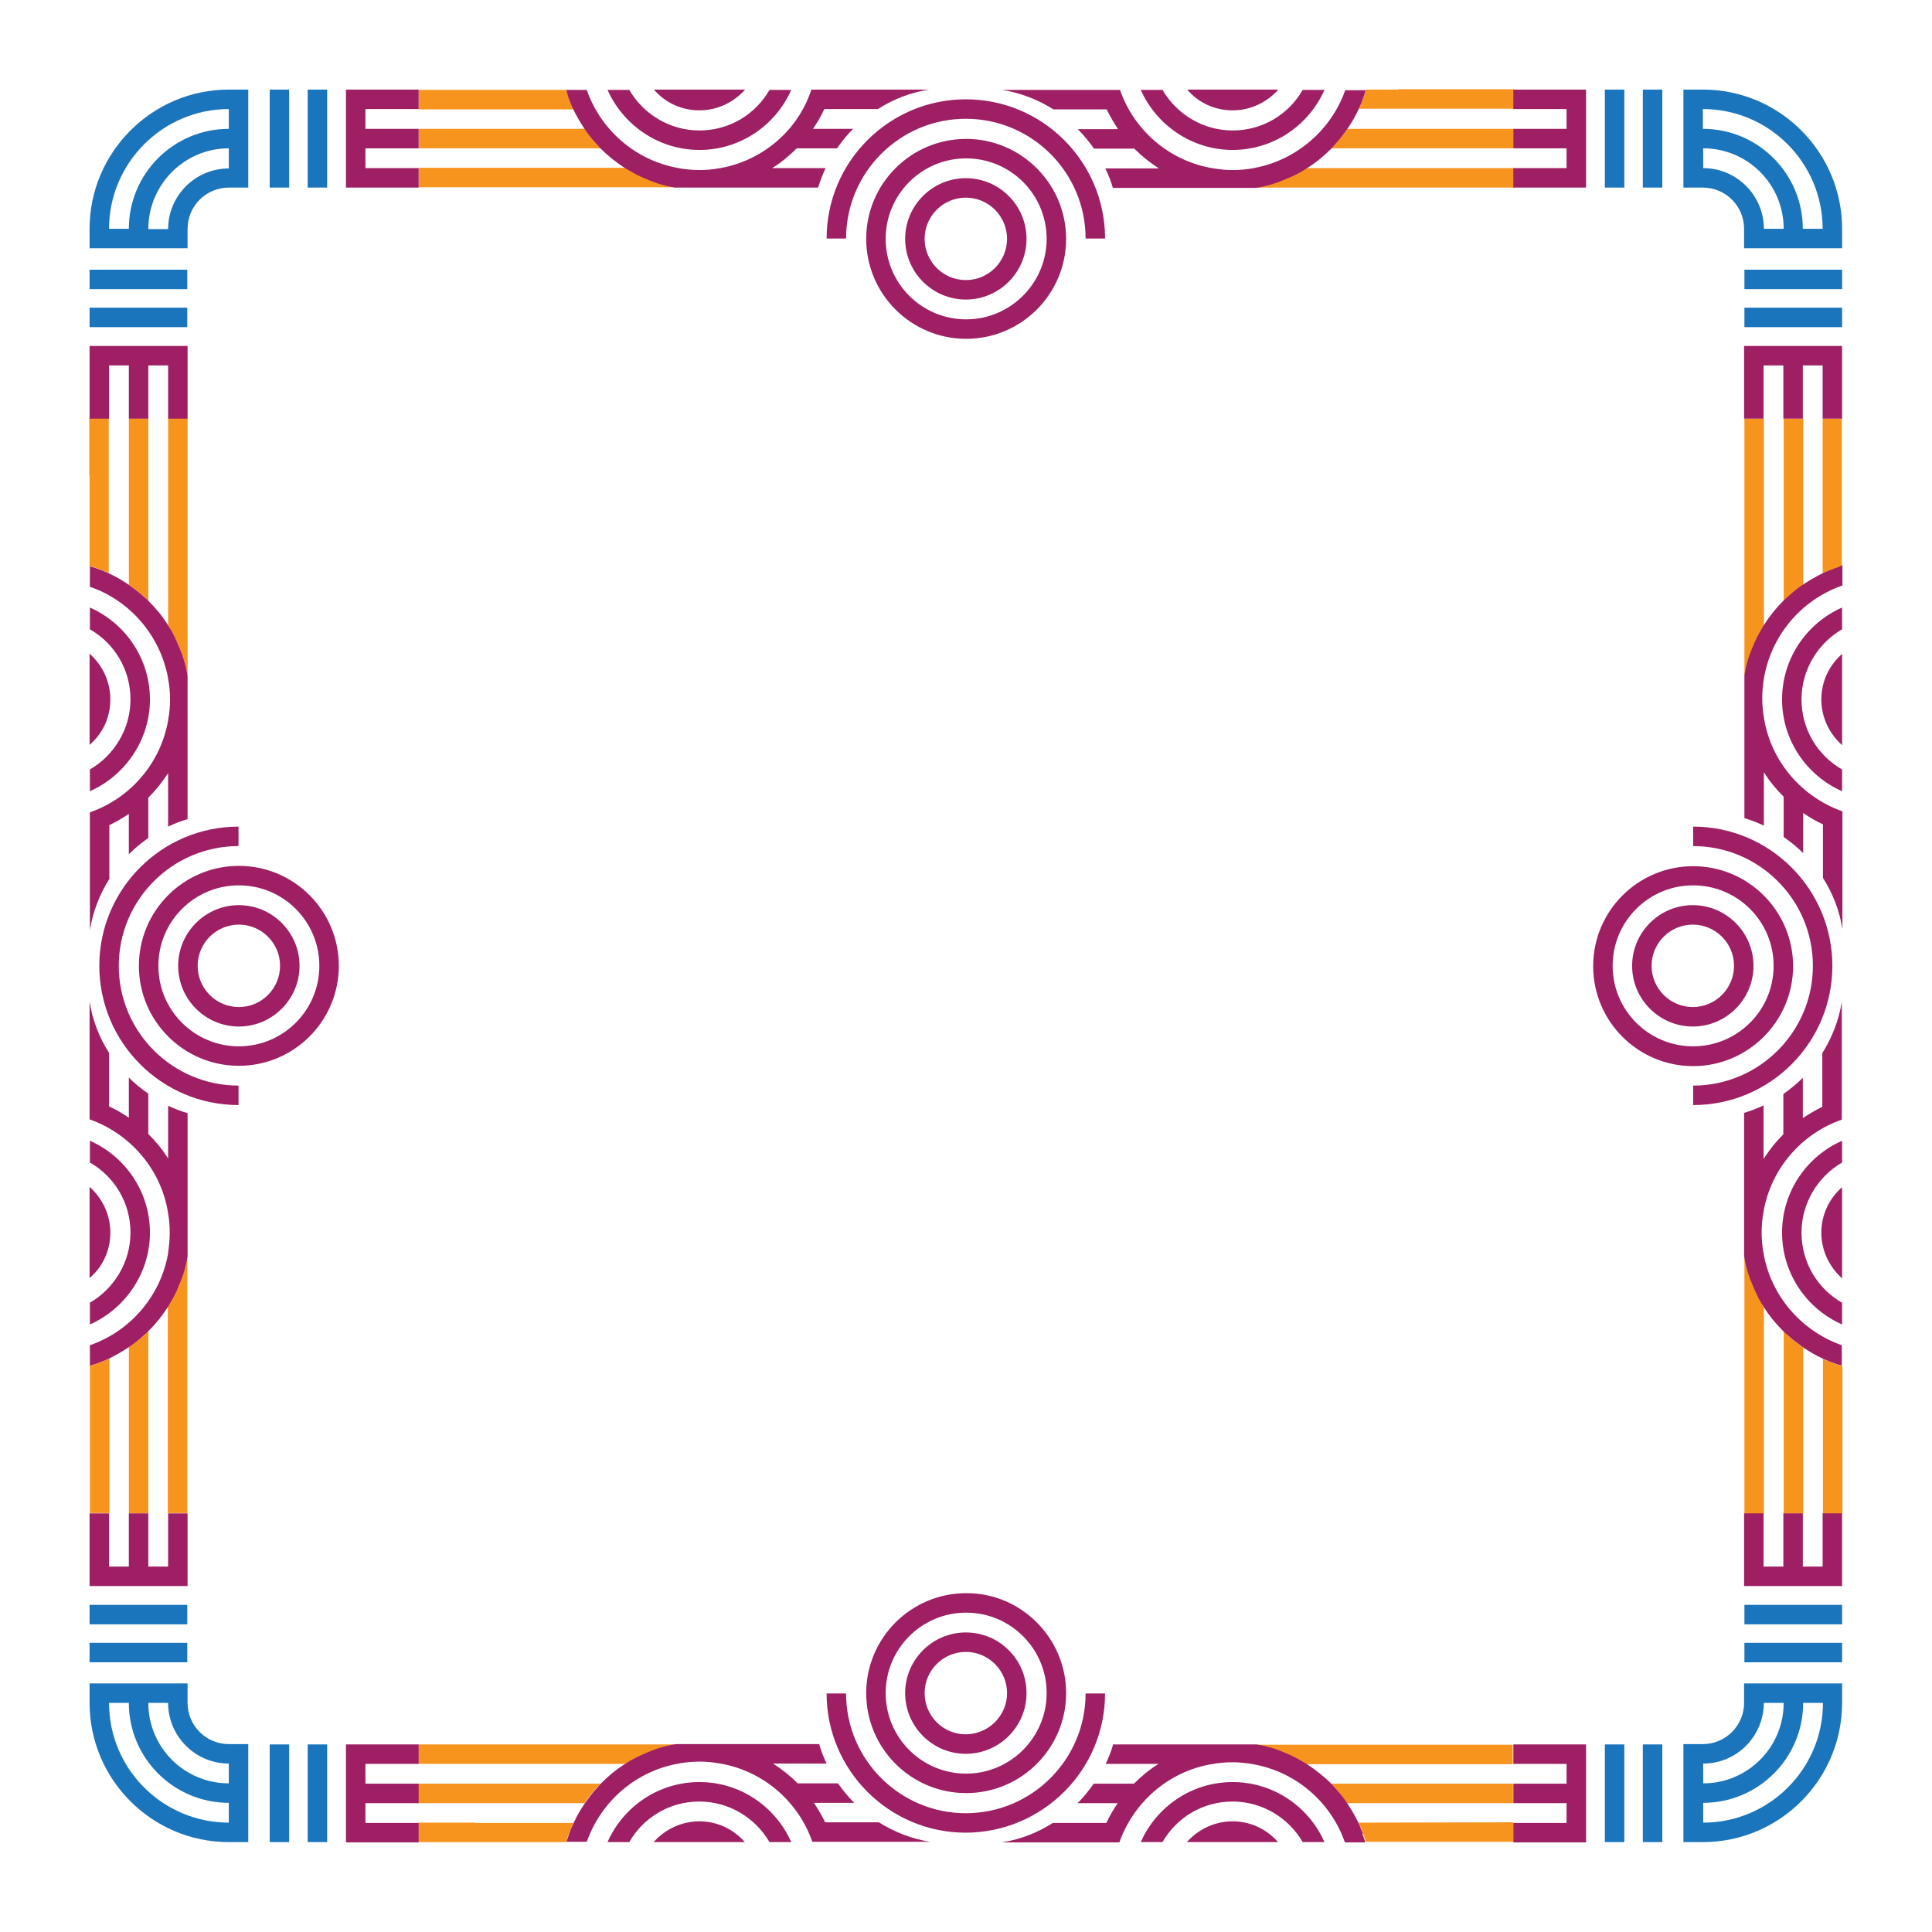 <svg id="Layer_1" xmlns="http://www.w3.org/2000/svg" viewBox="0 0 595.3 595.3"><style>.st0{fill:#f7941d}.st1{fill:#9e1f63}.st2{fill:#1b75bc}</style><path class="st0" d="M385.7 51.8h.5-.5zm45.2 0h-28.3c-1.7 1-3.4 2-5.2 2.8-.2.1-.5.2-.8.3-.5.2-1 .4-1.4.6-.7.3-1.4.5-2.1.8l-.9.3c-.6.2-1.2.3-1.8.5-.3.1-.6.1-.8.2-.9.2-1.8.4-2.7.5h79.6v-6h-35.6zm0-24.2h-10c-.3.9-.5 1.7-.8 2.5-.1.2-.1.3-.2.5-.3.7-.6 1.4-.8 2-.1.3-.3.6-.4.9h47.8v-6h-35.6zm-19.1 16.3c-.3.3-.5.6-.8.9-.3.3-.5.6-.8.9h56.2v-6h-51.2c-1.1 1.5-2.2 2.9-3.4 4.2zm-202.2 8l-.5-.1c.1 0 .3 0 .5.1zm-25.3-7.1c-.3-.3-.5-.6-.8-.9-1.2-1.3-2.3-2.8-3.3-4.2H129v6h56.2l-.9-.9zm-8-12.1c-.3-.7-.6-1.3-.8-2-.1-.2-.1-.3-.2-.5-.3-.8-.6-1.7-.8-2.5H129v6h47.7c-.1-.4-.3-.7-.4-1zm29.6 24.5c-.3-.1-.6-.1-.8-.2-.6-.2-1.2-.3-1.8-.5l-.9-.3c-.7-.2-1.4-.5-2.1-.8-.5-.2-1-.4-1.4-.6-.3-.1-.5-.2-.7-.3-1.8-.8-3.6-1.7-5.2-2.8h-64v6h79.6c-1-.1-1.8-.3-2.7-.5zm3.7 486.3c-.2-.1-.4 0-.5 0h.5zm-80.7 12.1h51.2c1-1.5 2.1-2.9 3.3-4.2.3-.3.5-.6.8-.9.3-.3.5-.6.8-.9h-56.2v6zm17.5-18.1h-17.5v6h63.8c1.7-1 3.4-2 5.2-2.8.2-.1.5-.2.7-.3.5-.2 1-.4 1.4-.6.7-.3 1.4-.5 2.1-.8l.9-.3c.6-.2 1.2-.3 1.8-.5.3-.1.6-.1.8-.2.9-.2 1.8-.4 2.7-.5h-61.9zm0 24.1h-17.5v6h45.5c.3-.9.5-1.7.9-2.5.1-.2.1-.3.2-.5.3-.7.6-1.4.8-2 .1-.3.3-.6.4-.9h-30.3zm239.3-18.1h.5c-.1 0-.3-.1-.5 0zm24.4 6.1c.3.3.6.6.8.9.3.3.5.6.8.9 1.2 1.3 2.3 2.8 3.3 4.2h51.2v-6h-56.1zm-20.7-11.5c.3.1.6.1.8.2.6.2 1.2.3 1.8.5l.9.3c.7.2 1.4.5 2.1.8.5.2 1 .4 1.4.6.3.1.5.2.7.3 1.8.8 3.6 1.7 5.2 2.8h63.8v-6h-79.6c1.1.1 2 .3 2.9.5zm29.2 23.5c.1.3.3.6.4.9.3.7.6 1.3.8 2 .1.2.1.3.2.5.3.8.6 1.7.9 2.5h45.4v-6l-47.7.1zm124.9-175.3v-.5h-.1c0 .1.1.3.1.5zm7 24.7c-.3-.3-.6-.5-.9-.8v56.2h6v-51.2c-1.5-1-2.9-2.1-4.2-3.3l-.9-.9zm14.6 9.1c-.2-.1-.3-.1-.5-.2-.7-.3-1.4-.5-2-.8-.3-.1-.6-.3-.9-.4v47.8h6V421c-.9-.4-1.8-.6-2.6-.9zm-24.7-23.5c-.2-.5-.4-1-.6-1.4-.3-.7-.5-1.4-.8-2.1l-.3-.9c-.2-.6-.3-1.2-.5-1.8-.1-.3-.1-.6-.2-.8-.2-.9-.4-1.8-.5-2.7v79.6h6v-63.8c-1-1.7-2-3.4-2.8-5.2-.1-.4-.2-.7-.3-.9zm3.1-187v-.6c0 .2-.1.4 0 .6zm18.1-80.6v47.7c.3-.1.6-.3.9-.4.7-.3 1.3-.6 2-.8.2-.1.3-.1.5-.2.8-.3 1.7-.6 2.5-.8V129h-5.9zm-12 56.2c.3-.3.6-.6.9-.8.3-.3.6-.5.9-.8 1.3-1.2 2.8-2.3 4.2-3.3V129h-6v56.2zm-12.1 23.3c.1-.9.3-1.8.5-2.6.1-.3.1-.6.2-.8.2-.6.3-1.2.5-1.8l.3-.9c.2-.7.5-1.4.8-2.1.2-.5.4-1 .6-1.4.1-.3.2-.5.3-.7.8-1.8 1.7-3.6 2.8-5.2v-64h-6v79.5zm-485.7.6v-.1.5h.1c-.1-.1-.1-.2-.1-.4zm-24.2-62.7v28c.9.3 1.7.5 2.5.8.2.1.3.1.5.2.7.3 1.4.5 2 .8.3.1.6.3.9.4v-47.8h-6v17.6zm12.1 33.8c1.5 1 2.9 2.1 4.2 3.3.3.3.6.5.9.8.3.3.6.5.9.8v-56.2h-6v51.3zm12.1-33.8v46.3c1 1.7 2 3.4 2.8 5.2.1.2.2.5.3.8.2.5.4 1 .6 1.4.3.7.5 1.4.8 2.1l.3.9c.2.6.3 1.2.5 1.8.1.3.1.6.2.8.2.9.4 1.8.5 2.7v-79.6h-6v17.6zm0 239.8v-.2c0-.1 0-.3.1-.4h-.1v.6zm5.4 3.2c-.1.3-.1.6-.2.8-.2.6-.3 1.2-.5 1.8l-.3.9c-.2.7-.5 1.4-.8 2.1-.2.5-.4 1-.6 1.4-.1.3-.2.5-.3.8-.8 1.8-1.7 3.6-2.8 5.2v63.8h6v-79.6c-.1 1-.3 1.9-.5 2.8zm-13.3 22.4c-1.3 1.2-2.8 2.3-4.2 3.3v51.2h6v-56.2c-.3.3-.6.6-.9.8l-.9.9zM32.7 419c-.7.3-1.3.6-2 .8-.2.1-.3.1-.5.2-.8.3-1.7.6-2.5.8v45.4h6v-47.7c-.4.2-.7.4-1 .5z"/><path class="st1" d="M112.6 27.6H129v6h-16.4v6.1H129v6h-16.4v6.1H129v6h-22.4V27.6h6zm353.7 0v6h16.4v6.1h-16.4v6h16.4v6.1h-16.4v6h22.4V27.6h-22.4zM379.8 34c5.6 0 10.6-2.5 14.1-6.4h-28.1c3.4 4 8.4 6.4 14 6.4zm0 12.2c12.6 0 23.5-7.6 28.3-18.5h-6.7c-4.3 7.5-12.3 12.5-21.6 12.5-9.2 0-17.3-5.1-21.6-12.5h-6.7c4.8 10.8 15.7 18.5 28.3 18.5zm-204.6-16c.1.2.1.3.2.5.3.7.5 1.4.8 2 .1.3.3.6.4.9 1 2.1 2.2 4.1 3.5 6.1 1 1.5 2.1 2.9 3.3 4.2.3.3.5.6.8.9.3.3.5.6.8.9 2.3 2.3 4.8 4.3 7.6 6.1 1.7 1 3.4 2 5.2 2.8.2.1.5.2.7.3.5.2 1 .4 1.4.6.7.3 1.4.5 2.1.8l.9.3c.6.2 1.2.3 1.8.5.3.1.6.1.8.2.9.2 1.8.4 2.6.5h14c.9-.1 1.8-.3 2.7-.5-.9.2-1.8.4-2.7.5h30c.6-2.1 1.4-4.1 2.3-6h-16.5c2.8-1.7 5.3-3.8 7.6-6.1h12.4c1.5-2.1 3.1-4.2 5-6h-12.4c1.3-1.9 2.5-3.9 3.5-6.1h16.5c4.7-3 10-5.1 15.8-6H250c-4 12.4-14.8 21.8-28 24.2h-.1c-2.1.4-4.2.6-6.4.6-2 0-4-.2-5.9-.5-.2 0-.4-.1-.5-.1-13.2-2.3-24-11.7-28.3-24.1h-6.3c.2.8.4 1.6.7 2.5zm40.3 16c12.6 0 23.5-7.6 28.3-18.5h-6.7c-4.3 7.5-12.3 12.5-21.6 12.5-9.2 0-17.3-5.1-21.6-12.5h-6.7c4.8 10.8 15.7 18.5 28.3 18.5zm113 27.4c0 17-13.8 30.8-30.8 30.8s-30.8-13.8-30.8-30.8 13.8-30.8 30.8-30.8c16.9 0 30.8 13.8 30.8 30.8zm-6 0c0-13.7-11.1-24.8-24.8-24.8-13.7 0-24.8 11.1-24.8 24.8 0 13.7 11.1 24.8 24.8 24.8 13.6 0 24.8-11.1 24.8-24.8zm18-.1c0-23.6-19.2-42.9-42.9-42.9-23.6 0-42.9 19.2-42.9 42.9h6c0-20.3 16.5-36.9 36.9-36.9 20.3 0 36.9 16.5 36.9 36.9h6zM215.5 34c5.6 0 10.6-2.5 14.1-6.4h-28.1c3.4 4 8.4 6.4 14 6.4zm100.8 39.6c0 10.3-8.4 18.7-18.7 18.7s-18.7-8.4-18.7-18.7c0-10.3 8.4-18.7 18.7-18.7 10.3 0 18.7 8.4 18.7 18.7zm-6 0c0-7-5.7-12.7-12.7-12.7-7 0-12.7 5.7-12.7 12.7 0 7 5.7 12.7 12.7 12.7 7 0 12.7-5.7 12.7-12.7zm76-21.8c-.2 0-.4.1-.5.1-1.9.3-3.9.5-5.9.5-2.2 0-4.3-.2-6.4-.6h-.1c-13.2-2.3-24-11.7-28.3-24.1h-36.3c5.7.9 11 3 15.8 6H341c1 2.1 2.2 4.1 3.5 6.1h-12.4c1.8 1.8 3.5 3.9 5 6h12.4c2.3 2.3 4.8 4.3 7.6 6.1h-16.5c.9 1.9 1.7 3.9 2.3 6h30c-.9-.1-1.8-.3-2.7-.5.9.2 1.8.4 2.7.5h14c.9-.1 1.8-.3 2.7-.5.3-.1.6-.1.8-.2.6-.2 1.2-.3 1.8-.5l.9-.3c.7-.2 1.4-.5 2.1-.8.5-.2 1-.4 1.4-.6.3-.1.5-.2.8-.3 1.8-.8 3.6-1.7 5.2-2.8 2.8-1.7 5.3-3.8 7.6-6.1.3-.3.6-.6.8-.9.3-.3.5-.6.8-.9 1.2-1.3 2.3-2.8 3.3-4.2 1.3-1.9 2.5-3.9 3.5-6.1.1-.3.3-.6.4-.9.3-.7.6-1.3.8-2 .1-.2.1-.3.2-.5.3-.8.6-1.7.8-2.5h-6.3c-4.3 12.2-15 21.6-28.2 24zm-12.9 0c-.1 0 0 0 0 0zm109.3 485.7h-16.4v6h16.4v6.1h-16.4v6h16.4v6.1h-16.4v6h22.4v-30.2h-6zm-370.1 0h-6v30.2H129v-6h-16.4v-6.1H129v-6h-16.4v-6.1H129v-6h-16.4zm102.9 23.7c-5.6 0-10.6 2.5-14.1 6.4h28.1c-3.4-3.9-8.4-6.4-14-6.4zm113-39.5c0 17-13.8 30.8-30.8 30.8s-30.8-13.8-30.8-30.8 13.8-30.8 30.8-30.8c16.9-.1 30.8 13.8 30.8 30.8zm-6 0c0-13.7-11.1-24.8-24.8-24.8-13.7 0-24.8 11.1-24.8 24.8 0 13.7 11.1 24.8 24.8 24.8s24.8-11.2 24.8-24.8zm-6.2 0c0 10.3-8.4 18.7-18.7 18.7-10.3 0-18.7-8.4-18.7-18.7s8.4-18.7 18.7-18.7c10.3 0 18.7 8.3 18.7 18.7zm-6 0c0-7-5.7-12.7-12.7-12.7-7 0-12.7 5.7-12.7 12.7 0 7 5.7 12.7 12.7 12.7 7-.1 12.7-5.7 12.7-12.7zm109.5 42.9c-.3-.7-.6-1.4-.8-2-.1-.3-.3-.6-.4-.9-1-2.1-2.2-4.1-3.5-6.1-1-1.5-2.1-2.9-3.3-4.2-.3-.3-.5-.6-.8-.9-.3-.3-.5-.6-.8-.9-2.3-2.3-4.9-4.3-7.6-6.1-1.7-1-3.4-2-5.2-2.8-.2-.1-.5-.2-.7-.3-.5-.2-1-.4-1.4-.6-.7-.3-1.4-.5-2.1-.8l-.9-.3c-.6-.2-1.2-.3-1.8-.5-.3-.1-.6-.1-.8-.2-.9-.2-1.8-.4-2.7-.5h-14c-.9.1-1.8.3-2.7.5.9-.2 1.8-.4 2.7-.5h-30c-.6 2.1-1.4 4.1-2.3 6H357c-2.8 1.7-5.3 3.8-7.6 6.1H337c-1.5 2.1-3.1 4.2-5 6h12.4c-1.3 1.9-2.5 3.9-3.5 6.1h-16.5c-4.7 3-10 5.1-15.8 6h36.3c4.4-12.4 15.1-21.8 28.3-24.1h.1c2.1-.4 4.2-.6 6.4-.6 2 0 4 .2 5.9.5.2 0 .4.1.5.1 13.2 2.3 24 11.7 28.3 24.1h6.3c-.3-.9-.5-1.7-.9-2.5.2-.3.1-.4 0-.6zm-204.3-15.5c-12.6 0-23.5 7.6-28.3 18.5h6.7c4.3-7.5 12.3-12.5 21.6-12.5 9.2 0 17.3 5.1 21.6 12.5h6.7c-4.8-10.9-15.7-18.5-28.3-18.5zm38.8 12.5c-1-2.1-2.2-4.1-3.5-6.1h12.4c-1.8-1.8-3.5-3.9-5-6h-12.4c-2.3-2.3-4.8-4.3-7.6-6.1h16.5c-.9-1.9-1.7-3.9-2.3-6h-30c.9.1 1.8.3 2.7.5-.9-.2-1.8-.4-2.7-.5h-14c-.9.1-1.8.3-2.7.5-.3.1-.6.1-.8.2-.6.2-1.2.3-1.8.5l-.9.3c-.7.2-1.4.5-2.1.8-.5.2-1 .4-1.4.6-.3.1-.5.2-.7.3-1.8.8-3.6 1.7-5.2 2.8-2.8 1.7-5.3 3.8-7.6 6.1-.3.3-.6.6-.8.9-.3.3-.5.6-.8.9-1.2 1.3-2.3 2.8-3.3 4.2-1.3 1.9-2.5 3.9-3.5 6.1-.1.3-.3.6-.4.9-.3.7-.6 1.3-.8 2-.1.2-.1.3-.2.5-.3.8-.6 1.7-.9 2.5h6.3c4.4-12.4 15.1-21.8 28.3-24.1.2 0 .4-.1.5-.1 1.9-.3 3.9-.5 5.9-.5 2.2 0 4.3.2 6.4.6h.1c13.2 2.3 24 11.7 28.3 24.1h36.3c-5.7-.9-11-3-15.8-6h-16.5zm125.5-12.5c-12.6 0-23.5 7.6-28.3 18.5h6.7c4.3-7.5 12.3-12.5 21.6-12.5 9.2 0 17.3 5.1 21.6 12.5h6.7c-4.8-10.9-15.7-18.5-28.3-18.5zm-39.3-27.3h-6c0 20.3-16.5 36.9-36.9 36.9-20.3 0-36.9-16.5-36.9-36.9h-6c0 23.6 19.2 42.9 42.9 42.9 23.7-.1 42.9-19.3 42.9-42.9zm39.3 39.4c-5.6 0-10.6 2.5-14.1 6.4h28.1c-3.4-3.9-8.4-6.4-14-6.4zm181.8-454.6h-24.2V129h6v-16.4h6.1V129h6v-16.4h6.1V129h6v-22.4h-6zm0 376.1h-6.1v-16.4h-6v16.4h-6.1v-16.4h-6v22.4h30.2v-22.4h-6v16.4zm-18.1-109.3c0-.1 0 0 0 0zm18.1-32.4c-2.1 1-4.1 2.2-6.1 3.5v-12.4c-1.8 1.8-3.9 3.5-6 5v12.4c-2.3 2.3-4.3 4.8-6.1 7.6v-16.5c-1.9.9-3.9 1.7-6 2.3v30c.1-.9.3-1.8.5-2.7-.2.9-.4 1.8-.5 2.7v14c.1.9.3 1.8.5 2.7.1.3.1.6.2.8.2.6.3 1.2.5 1.8l.3.9c.2.7.5 1.4.8 2.1.2.5.4 1 .6 1.4.1.3.2.5.3.8.8 1.8 1.7 3.6 2.8 5.2 1.7 2.8 3.8 5.3 6.1 7.6.3.3.6.6.9.8.3.3.6.5.9.8 1.3 1.2 2.8 2.3 4.2 3.3 1.9 1.3 3.9 2.5 6.1 3.5.3.1.6.3.9.4.7.3 1.3.6 2 .8.2.1.3.1.5.2.8.3 1.7.6 2.5.8v-6.3c-12.4-4.4-21.8-15.1-24.1-28.3 0-.2-.1-.4-.1-.5-.3-1.9-.5-3.9-.5-5.9 0-2.2.2-4.3.6-6.4v-.1c2.3-13.2 11.7-24 24.1-28.3v-36.3c-.9 5.7-3 11-6 15.8V341zm-.4-125.5c0 5.6 2.5 10.6 6.4 14.1v-28.1c-3.9 3.4-6.4 8.4-6.4 14zm3.9-40.3c-.2.1-.3.1-.5.2-.7.3-1.4.5-2 .8-.3.1-.6.3-.9.4-2.1 1-4.1 2.2-6.1 3.5-1.5 1-2.9 2.1-4.2 3.3-.3.3-.6.5-.9.8-.3.3-.6.5-.9.8-2.3 2.3-4.3 4.8-6.1 7.6-1 1.7-2 3.4-2.8 5.2-.1.2-.2.5-.3.7-.2.5-.4 1-.6 1.4-.3.7-.5 1.4-.8 2.1l-.3.9c-.2.6-.3 1.2-.5 1.8-.1.3-.1.6-.2.8-.2.9-.4 1.8-.5 2.6v14c.1.9.3 1.8.5 2.7-.2-.9-.4-1.8-.5-2.7v30c2.1.6 4.1 1.4 6 2.3v-16.5c1.7 2.8 3.8 5.3 6.1 7.6v12.4c2.1 1.5 4.2 3.1 6 5v-12.4c1.9 1.3 3.9 2.5 6.1 3.5v16.5c3 4.7 5.1 10 6 15.8V250c-12.4-4.4-21.8-15.1-24.1-28.3v-.1c-.4-2.1-.6-4.2-.6-6.4 0-16.1 10.3-29.8 24.7-34.8v-6.3c-.9.6-1.8.8-2.6 1.1zm-3.9 204.6c0 5.6 2.5 10.6 6.4 14.1v-28.1c-3.9 3.4-6.4 8.4-6.4 14zm-17.7-157.9s0 .1 0 0zm5.6-6.4c0 12.6 7.6 23.5 18.5 28.3v-6.7c-7.5-4.3-12.5-12.3-12.5-21.6 0-9.2 5.1-17.3 12.5-21.6v-6.7c-10.9 4.8-18.5 15.7-18.5 28.3zm0 164.3c0 12.6 7.6 23.5 18.5 28.3v-6.7c-7.5-4.3-12.5-12.3-12.5-21.6 0-9.2 5.1-17.3 12.5-21.6v-6.7c-10.9 4.8-18.5 15.7-18.5 28.3zm15.5-82.2c0-23.6-19.2-42.9-42.9-42.9v6c20.3 0 36.9 16.5 36.9 36.9 0 20.3-16.5 36.9-36.9 36.9v6c23.7 0 42.9-19.2 42.9-42.9zm-24.3 0c0 10.3-8.4 18.7-18.7 18.7s-18.7-8.4-18.7-18.7c0-10.3 8.4-18.7 18.7-18.7s18.7 8.4 18.7 18.7zm-6 0c0-7-5.7-12.7-12.7-12.7s-12.7 5.7-12.7 12.7c0 7 5.7 12.7 12.7 12.7s12.7-5.7 12.7-12.7zm-12.6 30.9c-17 0-30.8-13.8-30.8-30.8s13.8-30.8 30.8-30.8 30.8 13.8 30.8 30.8c0 16.9-13.8 30.8-30.8 30.8zm24.8-30.9c0-13.7-11.1-24.8-24.8-24.8s-24.8 11.1-24.8 24.8c0 13.7 11.1 24.8 24.8 24.8s24.8-11.1 24.8-24.8zM57.8 466.3h-6v16.4h-6.1v-16.4h-6v16.4h-6.1v-16.4h-6v22.4h30.2v-22.4zM33.6 112.6h6.1V129h6v-16.4h6.1V129h6v-22.4H27.6V129h6v-16.4zm-2.9 307.2c.7-.3 1.4-.5 2-.8.3-.1.6-.3.9-.4 2.1-1 4.1-2.2 6.1-3.5 1.5-1 2.9-2.1 4.2-3.3.3-.3.6-.5.9-.8.3-.3.6-.5.9-.8 2.3-2.3 4.3-4.8 6.1-7.6 1-1.7 2-3.4 2.8-5.2.1-.3.2-.5.3-.8.2-.5.4-1 .6-1.4.3-.7.5-1.4.8-2.1l.3-.9c.2-.6.3-1.2.5-1.8.1-.3.1-.6.2-.8.2-.9.4-1.8.5-2.6v-14c-.1-.9-.3-1.8-.5-2.7.2.9.4 1.8.5 2.7v-30c-2.1-.6-4.1-1.4-6-2.3V357c-1.7-2.8-3.8-5.3-6.1-7.6V337c-2.1-1.5-4.2-3.1-6-5v12.4c-1.9-1.3-3.9-2.5-6.1-3.5v-16.5c-3-4.7-5.1-10-6-15.8v36.3c12.4 4.4 21.8 15.1 24.1 28.3v.1c.4 2.1.6 4.2.6 6.4s-.2 4.3-.5 6.3v.2c-2.3 13.2-11.7 24-24.1 28.3v6.3c.9-.3 1.7-.5 2.5-.8.1 0 .3-.1.5-.2zm3.3-40c0-5.6-2.5-10.6-6.4-14.1v28.1c4-3.4 6.4-8.4 6.4-14zm2.6-82.2c0-20.3 16.5-36.9 36.9-36.9v-6c-23.6 0-42.9 19.2-42.9 42.9 0 23.6 19.2 42.9 42.9 42.9v-6c-20.3 0-36.9-16.5-36.9-36.9zm9.6 82.2c0-12.6-7.6-23.5-18.5-28.3v6.7c7.5 4.3 12.5 12.3 12.5 21.6 0 9.2-5.1 17.3-12.5 21.6v6.7c10.8-4.8 18.5-15.7 18.5-28.3zm58.2-82.2c0 17-13.8 30.8-30.8 30.8s-30.8-13.8-30.8-30.8 13.8-30.8 30.8-30.8 30.8 13.8 30.8 30.8zm-6 0c0-13.7-11.1-24.8-24.8-24.8-13.7 0-24.8 11.1-24.8 24.8 0 13.7 11.1 24.8 24.8 24.8s24.8-11.1 24.8-24.8zm-64.8-43.3c2.1-1 4.1-2.2 6.1-3.5v12.4c1.8-1.8 3.9-3.5 6-5v-12.4c2.3-2.3 4.3-4.8 6.1-7.6v16.5c1.9-.9 3.9-1.7 6-2.3v-30c-.1.9-.3 1.8-.5 2.7.2-.9.4-1.8.5-2.7v-14c-.1-.9-.3-1.8-.5-2.7-.1-.3-.1-.6-.2-.8-.2-.6-.3-1.2-.5-1.8l-.3-.9c-.2-.7-.5-1.4-.8-2.1-.2-.5-.4-1-.6-1.4-.1-.3-.2-.5-.3-.8-.8-1.8-1.7-3.6-2.8-5.2-1.7-2.8-3.8-5.3-6.1-7.6-.3-.3-.6-.6-.9-.8-.3-.3-.6-.5-.9-.8-1.3-1.2-2.8-2.3-4.2-3.3-1.9-1.3-3.9-2.5-6.1-3.5-.3-.1-.6-.3-.9-.4-.7-.3-1.3-.6-2-.8-.2-.1-.3-.1-.5-.2-.8-.3-1.7-.6-2.5-.8v6.3c12.3 4.2 21.7 15 24.1 28.2v.1c.4 2.1.6 4.2.6 6.4s-.2 4.3-.6 6.4v.1c-2.3 13.2-11.7 24-24.1 28.3v36.3c.9-5.7 3-11 6-15.8v-16.5zm58.7 43.3c0 10.3-8.4 18.7-18.7 18.7s-18.7-8.4-18.7-18.7c0-10.3 8.4-18.7 18.7-18.7 10.3 0 18.7 8.4 18.7 18.7zm-6 0c0-7-5.7-12.7-12.7-12.7-7 0-12.7 5.7-12.7 12.7 0 7 5.7 12.7 12.7 12.7 7 0 12.7-5.7 12.7-12.7zM34 215.5c0-5.6-2.5-10.6-6.4-14.1v28.1c4-3.4 6.4-8.4 6.4-14zm12.2 0c0-12.6-7.6-23.5-18.5-28.3v6.7c7.5 4.3 12.5 12.3 12.5 21.6 0 9.2-5.1 17.3-12.5 21.6v6.7c10.8-4.8 18.5-15.7 18.5-28.3z"/><path class="st2" d="M70.5 537.4h6v30.2h-6v-30.2zm-12.7-12.7v-6H27.6v6c0 23.6 19.2 42.9 42.9 42.9v-6c-20.3 0-36.9-16.5-36.9-36.9h6.1c0 17 13.8 30.8 30.8 30.8v-6c-13.7 0-24.8-11.1-24.8-24.8h6.1c0 10.3 8.4 18.7 18.7 18.7v-6c-7 0-12.7-5.7-12.7-12.7zm37 42.9h6v-30.1h-6v30.1zm-11.7 0h6v-30.1h-6v30.1zm-25.3-73.1H27.6v6h30.1v-6zm0 11.7H27.6v6h30.1v-6zM567.6 70.5v6h-30.2v-6c0-7-5.7-12.7-12.7-12.7h-6V27.6h6c23.7 0 42.9 19.3 42.9 42.9zm-18 0c0-13.7-11.1-24.8-24.8-24.8v6.1c10.3 0 18.7 8.4 18.7 18.7h6.1zm12 0c0-20.3-16.5-36.9-36.9-36.9v6.1c17 0 30.8 13.8 30.8 30.8h6.1zm-24.1 18.6h30.1v-6h-30.1v6zm-43-31.3h6V27.6h-6v30.2zm11.7 0h6V27.6h-6v30.2zm31.3 43h30.1v-6h-30.1v6zm0 399.7h30.1v-6h-30.1v6zm-.1 18.2h30.2v6c0 23.6-19.2 42.9-42.9 42.9h-6v-30.2h6c7 0 12.7-5.7 12.7-12.7v-6zm18.2 6c0 17-13.8 30.8-30.8 30.8v6.1c20.3 0 36.9-16.5 36.9-36.9h-6.1zm-30.8 18.7v6.1c13.7 0 24.8-11.1 24.8-24.8h-6.1c-.1 10.4-8.4 18.7-18.7 18.7zm-30.3 24.2h6v-30.1h-6v30.1zm43-55.4h30.1v-6h-30.1v6zm-31.3 55.4h6v-30.1h-6v30.1zM57.8 94.8H27.6v6h30.1v-6zm0-11.7H27.6v6h30.1v-6zm12.7-55.5h6v30.2h-6c-7 0-12.7 5.7-12.7 12.7v6H27.6v-6c0-23.6 19.3-42.9 42.9-42.9zm0 18.1c-13.7 0-24.8 11.2-24.8 24.9h6.1c0-10.3 8.4-18.7 18.7-18.7v-6.2zm0-12.1c-20.3 0-36.9 16.6-36.9 36.9h6.1c0-17 13.8-30.8 30.8-30.8v-6.1zm12.6 24.2h6V27.6h-6v30.2zm11.7 0h6V27.6h-6v30.2z"/></svg>